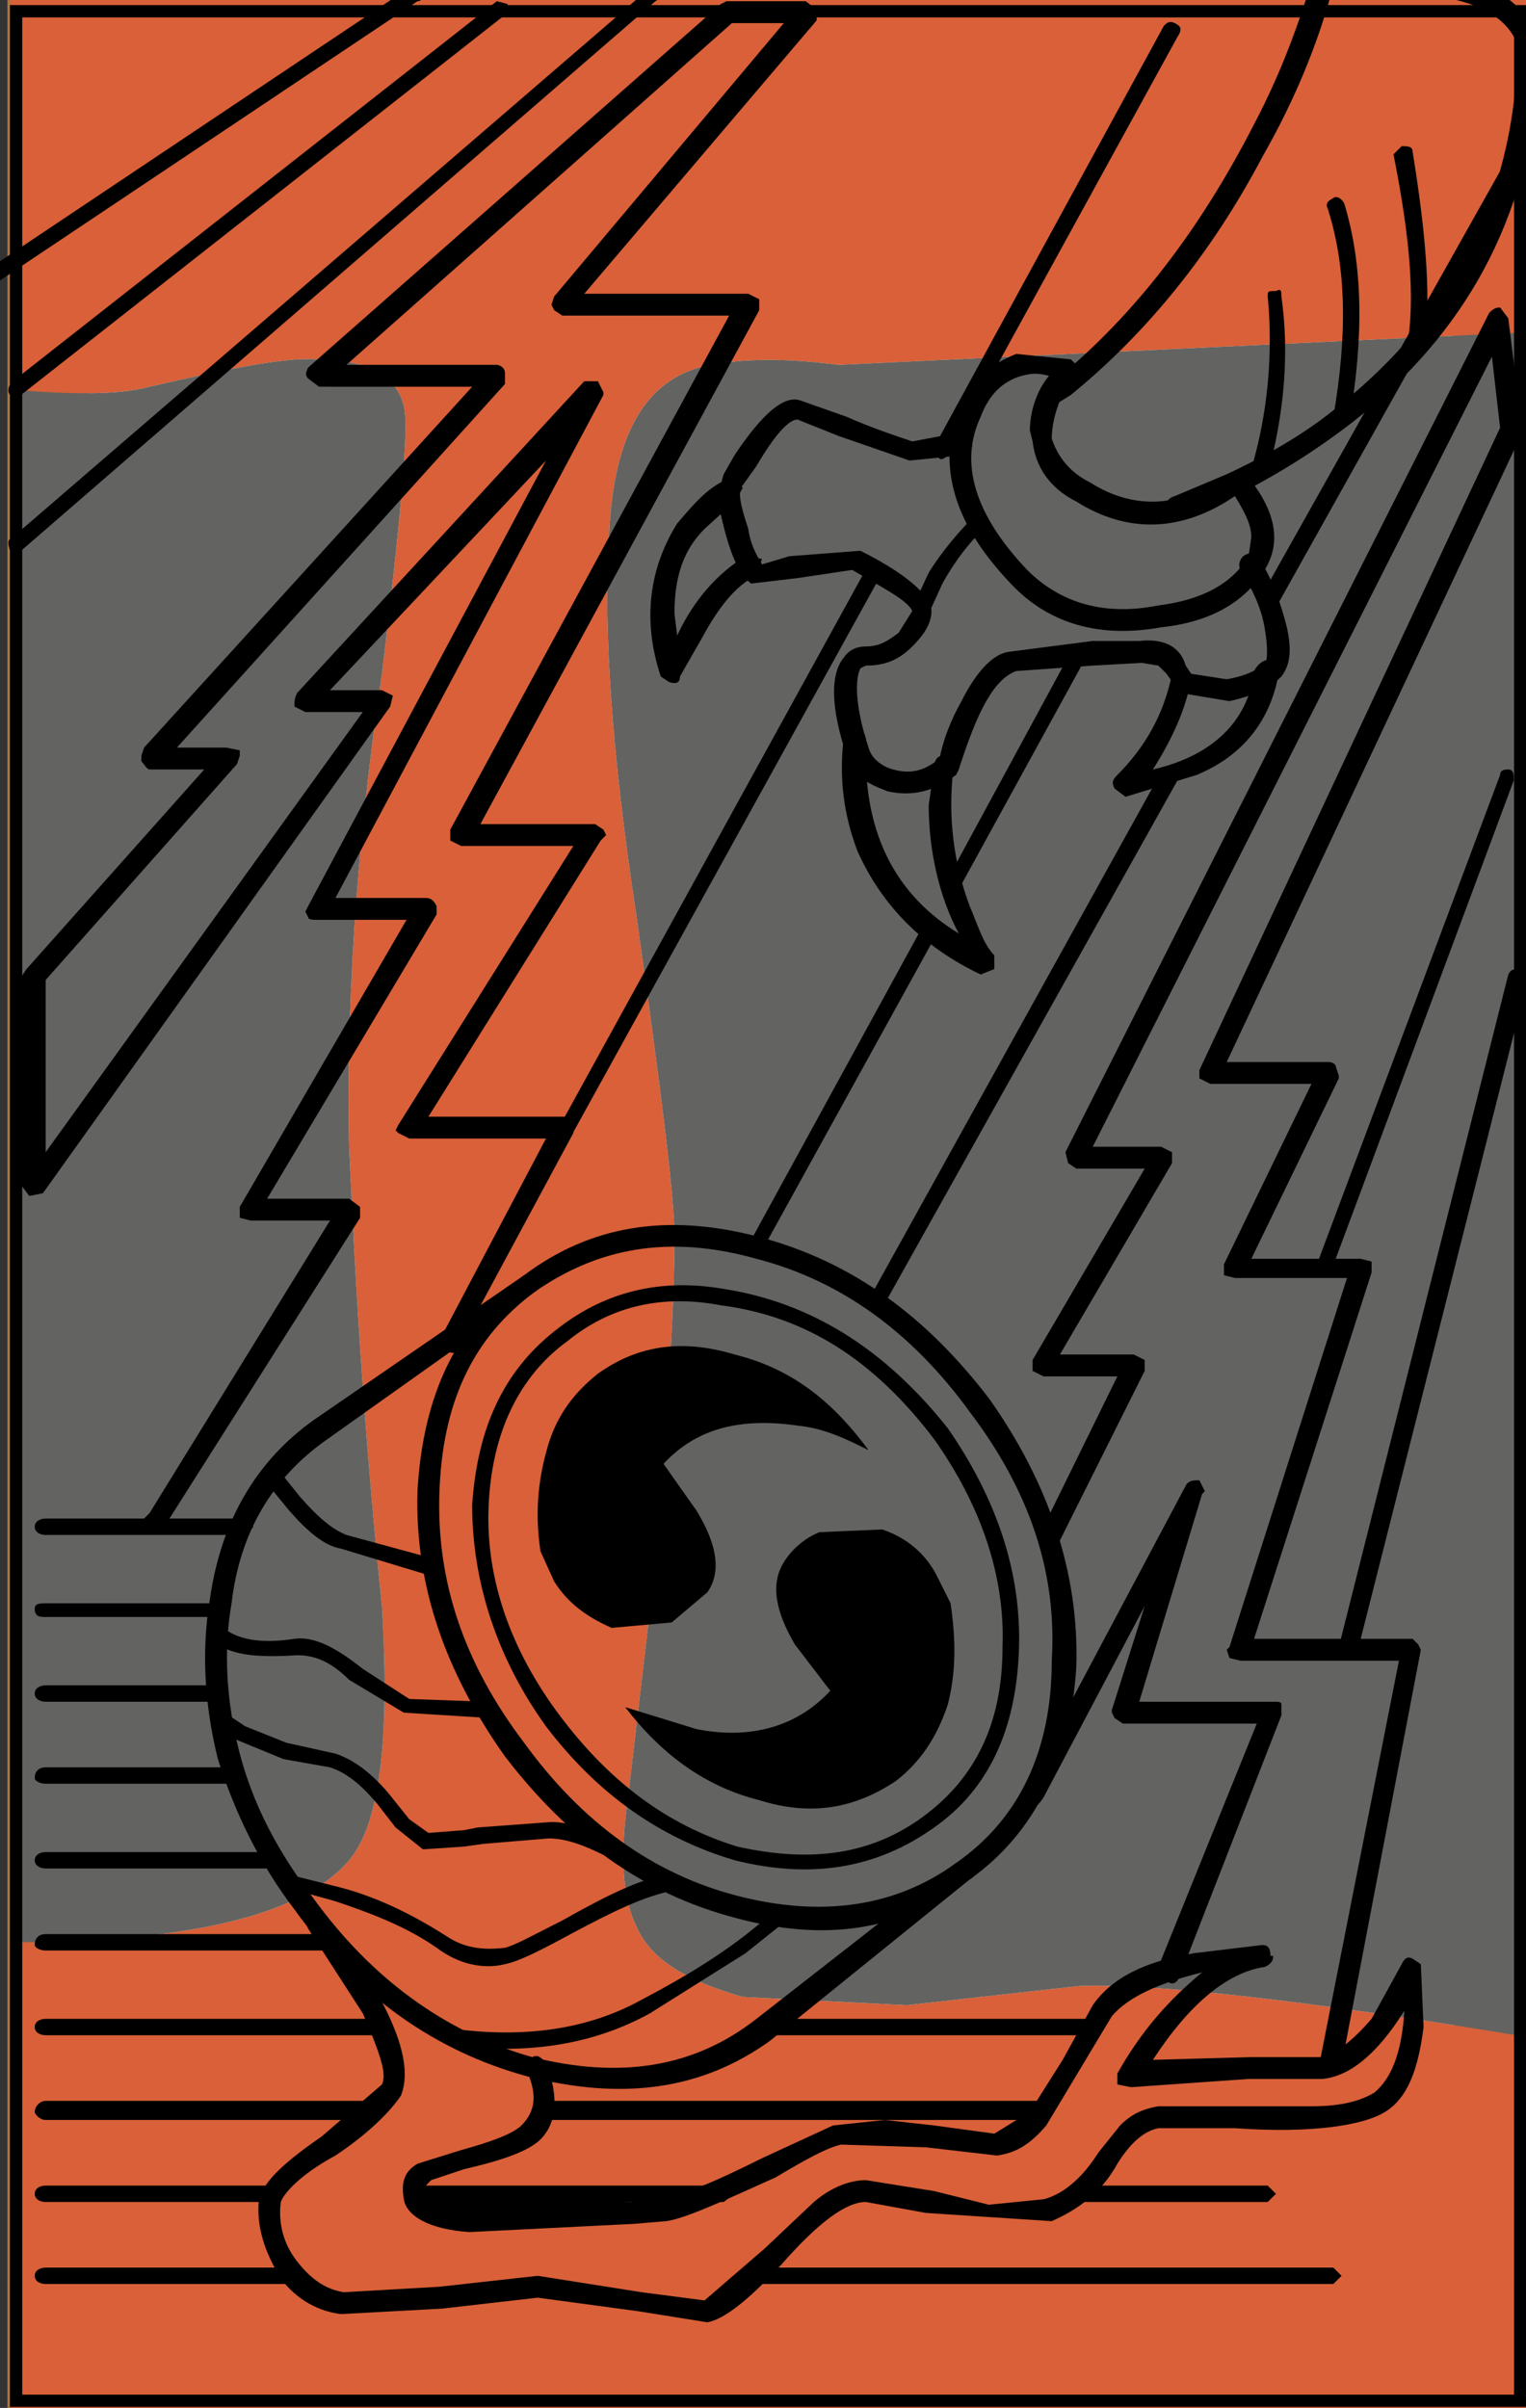 <?xml version="1.0" encoding="utf-8"?>
<!-- Generator: Adobe Illustrator 13.0.0, SVG Export Plug-In . SVG Version: 6.00 Build 14948)  -->
<!DOCTYPE svg PUBLIC "-//W3C//DTD SVG 1.1//EN" "http://www.w3.org/Graphics/SVG/1.1/DTD/svg11.dtd">
<svg version="1.1" id="圖層_1" xmlns="http://www.w3.org/2000/svg" xmlns:xlink="http://www.w3.org/1999/xlink" x="0px" y="0px"
	 width="372px" height="587px" viewBox="0 0 372 587" enable-background="new 0 0 372 587" xml:space="preserve">
<rect x="0" y="0" width="372" height="587" fill="#333333" stroke="none"/>
<g>
	<g>
		<g>
			<g>
				<path fill="#222222" d="M374.349-5.692H1.802v599.808h372.546V-5.692z"/>
			</g>
		</g>
	</g>
	<g>
		<g>
			<g>
				<path fill="#FDF5ED" d="M354.355,14.301H21.796v559.82h332.56V14.301z"/>
			</g>
		</g>
	</g>
	<g>
		<g>
			<g>
				<path fill="#009844" d="M354.355,14.301H21.796v559.82h332.56V14.301z"/>
			</g>
		</g>
	</g>
	<g>
		<g>
			<g>
				<path fill="#009844" d="M354.355,14.301H21.796v559.82h332.56V14.301z"/>
			</g>
		</g>
	</g>
	<g>
		<g>
			<g>
				<path fill="#009844" d="M354.355,14.301H21.796v559.82h332.56V14.301z"/>
			</g>
		</g>
	</g>
	<g>
		<g>
			<g>
				<path fill="#009844" d="M354.355,14.301H21.796v559.82h332.56V14.301z"/>
			</g>
		</g>
	</g>
	<g>
		<g>
			<g>
				<path fill="#009844" d="M354.355,14.301H21.796v559.82h332.56V14.301z"/>
			</g>
		</g>
	</g>
	<g>
		<g>
			<g>
				<path fill="#009844" d="M354.355,14.301H21.796v559.82h332.56V14.301z"/>
			</g>
		</g>
	</g>
	<g>
		<g>
			<g>
				<path fill="#009844" d="M354.355,14.301H21.796v559.82h332.56V14.301z"/>
			</g>
		</g>
	</g>
	<g>
		<g>
			<g>
				<path fill="#009844" d="M354.355,14.301H21.796v559.82h332.56V14.301z"/>
			</g>
		</g>
	</g>
	<g>
		<g>
			<g>
				<path fill="#009844" d="M354.355,14.301H21.796v559.82h332.56V14.301z"/>
			</g>
		</g>
	</g>
	<g>
		<g>
			<g>
				<path fill="#A7754A" d="M374.349,594.115V-5.692H1.802v599.808H374.349z"/>
			</g>
		</g>
		<g>
			<g>
				<path fill="#FDF5ED" d="M354.355,14.301H21.796v559.82h332.56V14.301z"/>
			</g>
		</g>
		<g>
			<g>
				<path fill="#D96038" d="M373.686,80.947V-4.358H2.47v99.304c15.327,1.328,26.658,1.328,33.989-0.67
					c14.661-3.333,26.659-5.994,35.988-6.665c15.995-0.67,23.993,3.332,25.991,11.332c1.334,4.66-0.667,26.658-5.331,65.311
					c-6.665,44.654-8.666,83.307-7.999,115.295c1.334,29.326,3.333,66.646,7.999,111.97c1.999,33.322-0.667,53.316-7.999,61.972
					c-11.328,13.329-38.653,19.994-82.639,19.994v119.961h371.216V496.81c-55.985-9.327-92.64-13.329-110.632-12.659l-41.989,4.666
					l-39.987-2.004c-13.993-3.997-22.658-9.327-25.991-17.326c-3.332-6.664-3.999-17.324-1.998-31.317l7.332-62.649
					c1.998-29.99,3.997-54.65,3.997-73.974c0-9.997-3.333-35.991-9.33-78.646c-5.998-39.323-7.996-69.978-6.665-90.635
					c0.667-24.66,7.999-38.66,21.995-42.656c7.995-1.998,18.659-2.668,33.986-0.664L373.686,80.947z"/>
			</g>
		</g>
		<g>
			<g>
				<path fill="#636361" d="M170.417,89.609c-13.996,3.996-21.328,17.996-21.995,42.656c-1.331,20.657,0.667,51.312,6.665,90.635
					c5.998,42.656,9.33,68.649,9.33,78.646c0,19.323-1.999,43.983-3.997,73.974l-7.332,62.649
					c-2.001,13.993-1.334,24.653,1.998,31.317c3.333,7.999,11.998,13.329,25.991,17.326l39.987,2.004l41.989-4.666
					c17.992-0.67,54.646,3.332,110.632,12.659V80.947l-169.282,7.999C189.076,86.94,178.412,87.611,170.417,89.609z"/>
			</g>
		</g>
		<g>
			<g>
				<path fill="#636361" d="M36.459,94.275c-7.332,1.998-18.663,1.998-33.989,0.67v378.538c43.986,0,71.312-6.665,82.639-19.994
					c7.332-8.655,9.997-28.649,7.999-61.972c-4.666-45.324-6.665-82.644-7.999-111.97c-0.667-31.988,1.334-70.641,7.999-115.295
					c4.664-38.653,6.665-60.651,5.331-65.311c-1.998-8-9.997-12.002-25.991-11.332C63.118,88.281,51.12,90.943,36.459,94.275z"/>
			</g>
		</g>
		<g>
			<g>
				<path d="M199.073,2.306l-2.666-2.005h-19.326l-1.334,0.671L75.112,89.609c-0.667,1.334-0.667,2.004,0,2.668l2.666,1.998H115.1
					l-79.975,87.973l-0.667,1.998v1.334c0.667,0.664,1.334,1.999,2.001,1.999h13.33L6.469,236.229l-1.335,2.005v50.647l2.002,2.668
					l3.332-0.67l84.638-118.627l0.667-2.668l-2.666-1.328H80.445l52.649-55.985l-57.983,108.63l-0.667,1.334l0.667,1.328
					c0,0.67,1.334,0.67,2.001,0.67h21.992l-40.654,69.979v0.669v1.992l2.665,0.671h19.33l-43.986,71.312l-1.334,1.328l1.334,2.004
					c1.999,1.328,3.333,1.328,4-0.664l47.315-74.65v-2.661l-2.665-1.999H65.115l41.322-69.313v-0.664v-1.334
					c-0.667-1.334-1.334-1.998-2.666-1.998H81.777l65.314-122.63V95.61l-1.334-2.669h-3.333l-69.978,75.979
					c-0.667,1.328-0.667,1.998-0.667,3.332l2.665,1.328h13.997l-77.31,107.303v-41.986l46.652-52.652l0.667-1.998v-1.334
					l-3.333-0.664H43.124l79.975-88.644v-1.992v-0.67c0-1.334-1.334-1.998-2.001-1.998H84.442l93.97-83.307h12.662l-55.981,66.645
					l-0.667,1.999l0.667,1.334l2.001,1.328h40.651l-67.976,125.298v1.328v1.341l2.665,1.328h27.325l-42.652,67.979l-0.667,1.335
					l0.667,0.664l2.666,1.334h33.322l-25.327,47.986l-0.664,1.327l1.331,2.005c1.334,1.328,3.332,1.328,3.332-0.664l27.992-51.988
					v-1.999l-2.001-1.998h-33.322l41.988-67.309l1.331-1.341l-0.664-1.328l-2.001-1.334h-27.989l67.977-125.292v-1.334v-1.334
					l-2.665-1.328h-39.988l56.649-66.645V2.97V2.306z"/>
			</g>
		</g>
		<g>
			<g>
				<path d="M251.056,440.16c1.334,0.671,2.001,0,3.332-1.991l24.659-46.651l-7.999,25.317v0.67l0.668,1.334l2.002,1.328h32.655
					l-23.993,59.317v1.334l1.997,1.997c1.335,1.335,2.669,0.665,3.333-1.327l24.66-63.313v-2.668c0-0.665-0.667-0.665-1.998-0.665
					h-32.659l15.331-50.654l0.666-0.67l-1.334-2.662c-1.334,0-2.665,0-3.332,1.334l-39.319,73.975
					C249.057,437.499,249.057,438.833,251.056,440.16z"/>
			</g>
		</g>
		<g>
			<g>
				<path d="M365.687,74.952c-1.334,0-1.999,0.664-2.665,1.328L259.721,280.883l0.668,2.662l1.997,1.34h16.661l-27.325,46.651v1.328
					v1.334l2.666,1.334h17.995l-18.659,37.983l-0.667,0.67l1.998,2.662c1.334,0.67,2.665,0.67,3.332-1.328l20.66-41.321v-2.662
					l-2.664-1.34h-17.996l27.325-46.651v-1.328v-1.334l-2.666-1.335h-16.66L363.688,86.94l1.999,17.332l-73.311,156.617v1.334v0.664
					l2.665,1.334h24.661l-21.328,43.99v0.663v1.999l2.665,0.67h27.325l-28.656,89.971l-0.667,0.665l0.667,1.997l2.665,0.671h38.652
					l-19.326,97.963v0.663c0,1.342,0.668,2.005,2.666,2.005l2.668-2.005l19.326-101.294l-0.667-1.335l-1.334-1.334h-38.653
					l28.656-89.308v-1.328v-1.334l-2.665-0.67h-26.657l21.327-43.983v-0.664l-0.667-2.005c0-0.664-0.667-1.328-1.998-1.328h-24.66
					l71.976-153.284v-1.334l0,0l-3.332-26.658L365.687,74.952z"/>
			</g>
		</g>
		<g>
			<g>
				<path d="M286.379,5.639c-1.334-0.664-2.002,0-2.665,0.664l-55.985,102.636c-0.663,0.664,0,1.998,0.668,1.998
					c0.667,1.334,1.334,1.334,2.665,0L287.046,8.971C288.377,6.966,287.71,6.303,286.379,5.639z"/>
			</g>
		</g>
		<g>
			<g>
				<path d="M214.399,137.595h-2.665l-95.301,173.278c-0.667,0.67,0,1.997,0.667,2.662l2.666-1.328l95.301-172.614
					C215.733,138.929,215.733,137.595,214.399,137.595z"/>
			</g>
		</g>
		<g>
			<g>
				<path d="M263.054,157.588l-2.002,1.334l-29.99,55.314c-0.664,1.334,0,1.998,0.667,2.662c0.667,0.67,2.001,0,2.665-1.328
					l29.99-54.651C265.051,158.922,264.384,158.259,263.054,157.588z"/>
			</g>
		</g>
		<g>
			<g>
				<path d="M227.729,224.233c-1.331,0-1.997,0-2.665,1.334l-42.651,77.969c-0.667,0.671,0,1.342,0.667,2.669
					c1.998,0.664,2.665,0,2.665-1.327l42.653-77.313C229.063,226.232,228.396,225.568,227.729,224.233z"/>
			</g>
		</g>
		<g>
			<g>
				<path d="M377.017,25.632c-1.334-0.664-2.668,0-2.668,0.664L307.704,144.93c0,0.664,0,1.328,0.666,2.662l3.333-0.67
					l65.979-117.957C378.348,26.96,377.682,26.296,377.017,25.632z"/>
			</g>
		</g>
		<g>
			<g>
				<path d="M285.712,187.579c-0.667-1.334-1.335-0.671-2.666,0.67l-71.312,128.618c-1.33,1.341-0.666,2.004,0.668,2.668
					c0.667,1.334,1.997,0.663,2.665-0.664l71.979-128.63C287.71,188.913,287.046,187.579,285.712,187.579z"/>
			</g>
		</g>
		<g>
			<g>
				<path d="M181.745,554.798c0,1.328,0.667,1.992,2.001,1.992h141.286l2.001-1.992l-2.001-2.005H183.746
					C182.412,552.793,181.745,553.458,181.745,554.798z"/>
			</g>
		</g>
		<g>
			<g>
				<path d="M71.113,552.793H11.132c-1.331,0-2.665,0.665-2.665,2.005c0,1.328,1.334,1.992,2.665,1.992h59.981l2.001-1.992
					L71.113,552.793z"/>
			</g>
		</g>
		<g>
			<g>
				<path d="M262.386,534.805c0,1.328,0.668,1.991,2.665,1.991h43.987l1.998-1.991l-1.998-2.005h-43.987
					C263.054,532.8,262.386,533.464,262.386,534.805z"/>
			</g>
		</g>
		<g>
			<g>
				<path d="M176.415,532.8h-75.311c-1.331,0-2.666,0.664-2.666,2.005c0,1.328,1.334,1.991,2.666,1.991h75.311l2.665-1.991
					L176.415,532.8z"/>
			</g>
		</g>
		<g>
			<g>
				<path d="M67.117,532.8H11.132c-1.331,0-2.665,0.664-2.665,2.005c0,1.328,1.334,1.991,2.665,1.991h55.985l1.998-1.991
					L67.117,532.8z"/>
			</g>
		</g>
		<g>
			<g>
				<path d="M254.388,512.143h-121.96c-1.334,0-1.998,1.328-1.998,2.668c0,0.665,0.664,1.992,1.998,1.992h121.96l2.001-1.992
					L254.388,512.143z"/>
			</g>
		</g>
		<g>
			<g>
				<path d="M91.773,512.143H11.132c-1.331,0-2.665,1.328-2.665,2.668c0,0.665,1.334,1.992,2.665,1.992h80.642l1.334-1.992
					L91.773,512.143z"/>
			</g>
		</g>
		<g>
			<g>
				<path d="M186.411,494.147c0,1.334,0.667,1.997,1.998,1.997h77.31l1.998-1.997l-1.998-1.999h-77.31
					C187.078,492.148,186.411,492.813,186.411,494.147z"/>
			</g>
		</g>
		<g>
			<g>
				<path d="M91.773,492.148H11.132c-1.331,0-2.665,0.665-2.665,1.999s1.334,1.997,2.665,1.997h80.642l2.666-1.997L91.773,492.148z"
					/>
			</g>
		</g>
		<g>
			<g>
				<path d="M81.109,471.491H11.132c-1.331,0-2.665,0.665-2.665,2.662c0,0.671,1.334,1.334,2.665,1.334h69.978l2.001-1.334
					L81.109,471.491z"/>
			</g>
		</g>
		<g>
			<g>
				<path d="M67.117,451.498H11.132c-1.331,0-2.665,0.664-2.665,1.991c0,1.341,1.334,2.005,2.665,2.005h55.985l1.998-2.005
					L67.117,451.498z"/>
			</g>
		</g>
		<g>
			<g>
				<path d="M57.784,430.834H11.132c-1.331,0-2.665,0.671-2.665,2.662c0,0.67,1.334,1.341,2.665,1.341h46.652l2.001-1.341
					L57.784,430.834z"/>
			</g>
		</g>
		<g>
			<g>
				<path d="M53.788,410.841H11.132c-1.331,0-2.665,0.67-2.665,1.997c0,1.334,1.334,2.005,2.665,2.005h42.656l1.998-2.005
					L53.788,410.841z"/>
			</g>
		</g>
		<g>
			<g>
				<path d="M53.121,390.847H11.132c-1.331,0-2.665,0-2.665,1.334c0,1.999,1.334,1.999,2.665,1.999h41.989l1.998-1.999
					L53.121,390.847z"/>
			</g>
		</g>
		<g>
			<g>
				<path d="M59.785,370.184H11.132c-1.331,0-2.665,0.669-2.665,2.004c0,1.328,1.334,1.998,2.665,1.998h48.653l1.998-1.998
					L59.785,370.184z"/>
			</g>
		</g>
		<g>
			<g>
				<path d="M302.373,138.929c3.332,5.331,5.331,9.997,5.997,14.657c0.668,4.002,0.668,7.334,0,8.005
					c-1.997,1.992-5.33,3.332-9.329,3.996l-8.662-1.334l-1.335-1.998c-1.334-4.667-5.33-6.664-11.331-6h-11.327l-20.661,2.668
					c-3.999,0.664-7.998,5.331-11.331,11.995c-2.665,4.667-4.663,9.997-5.33,13.999c-3.332,2.663-6.665,3.997-11.331,2.663
					c-2.665-0.671-5.33-2.663-5.998-5.331c-3.332-9.997-3.332-16.662-1.997-19.33l1.331-0.664c4.665,0,7.998-1.334,11.33-4.667
					c3.333-3.333,4.667-5.994,4.667-8.662c0-3.333-5.334-8.669-17.328-14.664l-17.329,1.334l-6.665,1.999
					c-0.667-1.335-2.665-4.003-3.332-8.663c-1.999-6-2.666-9.333-1.335-10.66l3.333-4.673c4.667-7.992,7.999-11.325,9.998-11.325
					l9.996,3.997l17.328,6l13.33-1.334c1.334-0.67,2.665-1.998,1.334-3.332c-0.668-1.998-1.334-1.998-3.333-1.998l-10.664,1.998
					c-3.999-1.334-9.996-3.333-15.993-5.994l-11.332-4.003c-3.999-1.334-9.33,3.333-15.994,13.329l-2.665,4.667
					c-0.667,1.998-1.334,5.331-0.667,9.997c1.998,8.663,3.999,13.993,7.332,16.661l11.328-1.334l13.328-1.998
					c7.998,4.66,13.329,7.328,14.663,9.997l-3.332,5.33c-2.665,1.999-4.667,3.333-7.998,3.333c-1.998,0-3.997,0.67-5.331,2.662
					c-3.332,4.002-3.332,12.001,0.668,23.996c1.33,4.667,4.663,6.665,9.996,8.663c5.997,1.334,11.327,0,16.661-3.996l0.667-1.334
					c4.663-14.664,8.663-21.992,13.993-23.996l18.663-1.328l11.994-0.664l4,0.664l1.997,1.998l3.333,4.667l11.998,1.998
					c5.997-1.334,9.997-3.333,12.662-5.994c1.998-2.668,2.665-6.001,1.334-12.001c-1.334-5.33-3.332-11.324-6.665-16.662
					c-0.666-1.328-2-1.998-3.999-0.664C302.373,136.26,301.706,137.595,302.373,138.929z"/>
			</g>
		</g>
		<g>
			<g>
				<path d="M375.017,18.968c2-5.337,0.666-9.997-3.333-15.334c-7.331-9.326-23.325-12.659-49.316-9.997
					c-1.335,0.67-2.665,1.341-2.665,2.004c-3.333,10.661-7.332,21.992-13.997,34.65c-13.329,25.995-29.322,46.652-47.985,61.985
					l-4.663,3.333c1.331-1.334,2.665-1.334,3.332,0.664c1.331,1.334,1.331,2.669-0.667,3.332l5.33-3.332
					c17.995-14.657,33.989-33.986,46.652-57.976c7.999-13.999,13.328-27.329,16.661-39.323c23.325-2.004,37.322,0.664,43.319,7.992
					c2.668,3.332,3.332,6.665,2.001,10.667c-2.001,32.652-16.662,59.98-43.319,81.309c-7.998,6.664-17.328,11.994-27.325,16.661
					l-12.662,5.331c-2.002,0.67-2.665,1.998-1.334,3.333c0,1.998,1.334,1.998,3.332,1.998l12.662-5.331
					c10.664-5.331,19.993-11.331,28.659-17.996C357.688,80.947,372.352,52.954,375.017,18.968z"/>
			</g>
		</g>
		<g>
			<g>
				<path d="M299.708,115.603c-2.665,1.998-5.998,3.997-10.664,5.331c-7.998,2.662-15.994,1.334-23.325-3.333
					c-5.33-2.662-7.999-6.665-9.33-10.667c0-2.663,0.667-6.665,2.665-10.661l2.666-4.66l0.666-2.668l-1.334-1.334l-13.329-1.334
					c-6.665,2.669-11.327,6.665-13.993,12.666c-5.333,14.656-1.334,28.656,12.662,43.319c9.33,9.997,21.991,13.33,36.654,10.661
					c12.663-1.328,21.325-6.665,25.992-15.327c3.332-6.665,1.334-14-5.33-21.992H299.708z M304.371,135.597
					c-3.996,6.665-11.327,10.661-21.991,11.995c-13.329,2.662-23.993-0.67-31.989-8.663c-12.664-13.329-16.661-25.994-11.33-37.319
					c1.997-5.337,5.33-8.669,9.996-9.997c2.665-0.67,4-0.67,6.665,0c-3.332,3.997-4.666,9.327-4.666,13.33l0.666,2.662
					c0.668,5.994,4,11.331,10.664,14.663c12.662,7.992,25.991,7.329,38.653-1.334c2.001,3.333,4,6.665,4,9.997L304.371,135.597z"/>
			</g>
		</g>
		<g>
			<g>
				<path d="M312.37,72.284c0-1.334,0-2.004-1.334-1.334c-1.998,0-1.998,0-1.998,1.334c1.334,13.993,0,28.656-3.999,41.985
					c-0.668,1.334,0,1.998,0.666,2.662c1.999,0.67,2.665,0,3.333-1.328C313.037,100.94,314.368,86.276,312.37,72.284z"/>
			</g>
		</g>
		<g>
			<g>
				<path d="M327.696,49.622c-0.663-1.328-1.997-1.999-2.664-1.328c-1.331,0.664-1.998,1.328-1.331,2.662
					c4.663,14.663,4.663,31.325,1.331,50.654c0,0.664,0,1.992,1.334,2.662l2.666-1.998
					C332.363,82.281,332.363,64.956,327.696,49.622z"/>
			</g>
		</g>
		<g>
			<g>
				<path d="M344.358,36.957c0-1.328-1.331-1.328-2.665-1.328l-1.999,1.998c4,19.994,5.331,35.321,3.333,46.652
					c-0.667,1.334,0,1.998,1.998,2.662l2.002-1.328C349.024,73.611,347.69,57.621,344.358,36.957z"/>
			</g>
		</g>
		<g>
			<g>
				<path d="M239.727,126.264l-2-0.664c-3.997,3.996-7.996,8.663-11.329,13.993l-3.999,8.669c0,0.664,0,1.991,1.335,2.662
					c1.33,0,1.998,0,2.664-1.334l3.333-7.328c3.332-6.001,6.665-9.997,9.996-13.329
					C241.058,127.598,241.058,127.598,239.727,126.264z"/>
			</g>
		</g>
		<g>
			<g>
				<path d="M208.402,177.582c-1.997,0-2.665,0-2.665,1.998c-1.334,9.997,0,19.33,3.333,27.992
					c5.997,13.329,15.993,23.326,29.99,29.991l3.332-1.334v-3.332c-2.666-2.668-4-7.329-5.997-11.995
					c-4-10.667-5.334-21.991-4-33.322c0-1.999,0-2.663-2.665-3.333c-1.334,0-2.002,1.334-2.002,2.662l-1.331,9.333
					c0,11.331,2.666,22.662,7.332,31.324c-15.33-9.326-22.661-23.996-22.661-43.319v-4.003
					C211.068,178.916,209.737,177.582,208.402,177.582z"/>
			</g>
		</g>
		<g>
			<g>
				<path d="M165.083,154.927l-0.667-5.337c0-8.662,2.001-15.327,7.332-20.657l7.332-6.665l1.998-3.332l-0.664-0.664
					c-1.334-2.005-2.001-2.669-3.332-1.341c-4.667,2.005-7.999,6.001-11.998,10.667c-6.665,10.667-8.663,23.326-4,37.325
					l2.001,1.328c1.998,0.664,2.665,0,2.665-1.328l5.331-9.333c3.999-7.329,7.999-12.666,13.329-15.334l1.334-3.997l-3.999-0.664
					C175.08,139.593,169.083,146.257,165.083,154.927z"/>
			</g>
		</g>
		<g>
			<g>
				<path d="M309.038,160.92c-1.334,0-2.665,1.334-3.333,2.663c-1.334,12.001-9.996,20.664-24.659,23.996
					c4.666-7.335,7.998-14.664,9.333-21.992l0,0l-2.002-3.332c-1.998,0-2.665,0.664-2.665,1.998
					c-1.998,9.997-6.665,17.996-13.329,24.66c-1.335,1.328-1.335,1.998-0.667,3.332l2.665,1.999l17.329-5.331
					c11.33-4.667,17.995-13.329,19.993-24.66C311.703,162.255,311.036,161.591,309.038,160.92z"/>
			</g>
		</g>
		<g>
			<g>
				<path d="M131.093,311.543l-3.332-0.67l-51.315,35.32c-13.996,9.996-22.659,24.659-25.327,43.982
					c-1.999,12.003-1.331,25.332,2.001,38.66c4,12.665,9.997,25.324,18.659,36.655c15.331,21.321,34.657,34.65,56.648,40.651
					c23.326,6,42.653,3.332,59.314-8.663l48.653-39.317c1.331-0.67,1.997-2.004,0.666-4.002h-3.999l-48.653,37.988
					c-15.327,11.995-33.322,14.657-54.647,9.334c-21.328-6.001-39.32-19.33-53.316-38.66c-8.666-11.324-14.664-22.662-17.995-35.321
					c-3.333-12.658-4-25.322-1.998-36.654c1.998-17.331,9.997-30.661,23.325-39.986l50.651-35.985
					C131.761,314.204,131.761,312.207,131.093,311.543z"/>
			</g>
		</g>
		<g>
			<g>
				<path d="M185.077,301.546c-22.659-6-41.318-2.668-57.316,9.327c-16.661,11.995-24.657,29.319-25.991,52.646
					c-0.667,22.662,6.665,43.99,21.328,64.653c15.327,19.994,33.323,33.323,55.981,39.317c21.991,5.994,40.654,3.331,57.316-9.327
					c15.994-11.338,24.656-29.326,25.99-51.988c0.668-22.662-6.664-44.646-21.328-65.311
					C225.731,320.869,207.735,307.54,185.077,301.546z M130.43,314.875c15.327-10.667,32.656-14,53.98-8.005
					c20.662,5.337,37.989,18.002,51.986,37.325c14.66,19.323,21.324,39.316,19.993,60.651c0,21.985-7.998,38.646-23.326,49.313
					c-14.663,10.667-32.655,13.329-53.316,7.998c-20.661-5.336-37.989-17.995-51.985-37.318
					c-14.66-19.33-21.324-39.323-20.657-60.651C107.768,342.197,115.1,326.199,130.43,314.875z"/>
			</g>
		</g>
		<g>
			<g>
				<path d="M176.415,314.204c-15.331-2.661-28.66,0.671-39.988,9.327c-13.329,9.996-19.993,23.996-21.327,43.319
					c0,18.666,5.997,37.325,17.995,53.986c12.662,16.662,27.989,27.329,45.985,32.652c18.66,4.673,34.657,2.005,48.649-7.992
					c13.329-9.332,19.994-23.989,20.662-43.318c0.666-18.667-5.331-36.656-17.329-53.98
					C215.733,328.868,197.739,317.537,176.415,314.204z M179.747,450.157c-17.329-5.323-31.325-15.991-43.32-31.981
					c-11.998-15.997-17.995-33.323-17.328-50.654c0.667-17.996,7.332-31.989,19.326-40.658c10.664-8.655,23.326-11.324,37.322-8.655
					c20.66,2.661,37.322,13.328,51.981,32.652c11.332,15.99,17.329,33.322,16.662,50.653c0,18.653-6.664,31.982-19.327,41.315
					C212.402,452.162,197.739,454.16,179.747,450.157z"/>
			</g>
		</g>
		<g>
			<g>
				<path d="M84.442,374.186c-3.333-1.334-6.665-4.002-11.328-9.326l-5.333-6.665l-2.665-0.671
					c-0.667,0.671-0.667,1.999-0.667,3.333l6.001,7.335c4.663,5.324,8.662,8.656,12.662,9.326l21.992,6.665l2.666-1.998
					c0.667-0.664,0-1.334-1.331-2.005L84.442,374.186z"/>
			</g>
		</g>
		<g>
			<g>
				<path d="M88.441,406.838c-6.665-5.324-11.995-7.992-16.662-7.328c-8.662,1.334-13.996,0-17.328-2.669h-2.665
					c-1.998,0.671-1.998,1.341,0,2.669c3.332,3.995,10.664,4.666,20.66,3.995c4,0,7.999,1.342,12.662,6.002l13.329,7.998
					l21.328,1.334c1.331-0.663,1.331-1.334,1.331-2.004l-1.331-1.992h-1.334l-18.659-0.671L88.441,406.838z"/>
			</g>
		</g>
		<g>
			<g>
				<path d="M152.421,452.162c1.334-0.664,0.667-1.334,0-2.005c-6.665-3.333-12.662-5.994-17.996-5.994l-17.992,1.334l-3.332,0.664
					l-8.666,0.663l-4.663-3.331l-5.333-6.665c-4.664-5.323-8.663-7.992-12.662-9.327l-11.995-2.661l-9.997-4.003l-4-2.661
					c-0.667-0.671-1.998-0.671-2.665,0c-1.334,0.663-1.334,1.991,0,2.661l4.663,3.333l11.331,4.666l11.331,1.998
					c3.997,1.334,7.329,4.003,11.328,8.662l4.667,6.001l6.665,5.331l9.997-0.671l4.663-0.663l15.998-1.328
					c5.33,0,10.661,2.662,15.994,5.323C151.754,454.16,152.421,453.489,152.421,452.162z"/>
			</g>
		</g>
		<g>
			<g>
				<path d="M139.092,471.491c9.997-5.336,17.996-9.333,25.324-10.667c1.334,0,1.334-1.334,1.334-2.662l-2.665-1.34
					c-7.332,1.34-15.331,5.336-25.992,11.337c-6.664,3.332-11.331,5.994-13.996,6.665c-5.334,0.663-9.997,0-13.996-2.668
					c-7.332-4.667-15.995-9.334-25.991-12.003l-13.329-3.331c-0.667-0.664-1.335,0-2.002,1.34c0,1.328,0.667,1.991,2.002,1.991
					l11.995,3.333c9.997,3.332,17.996,6.665,24.66,11.338c5.33,3.996,11.327,5.323,16.661,3.996
					C126.431,478.156,131.761,475.487,139.092,471.491z"/>
			</g>
		</g>
		<g>
			<g>
				<path d="M189.076,465.491c-9.33,8.662-19.993,15.327-32.655,21.991c-11.998,6.665-26.658,9.327-43.987,7.335
					c-1.334,0-1.998,0.664-1.998,1.992c0,1.34,0.664,2.004,1.331,2.004c17.996,1.998,33.323-0.664,46.652-7.999l23.326-14.663
					l9.998-7.992c0.666-0.67,0.666-1.341,0-2.668C190.411,464.157,189.743,464.157,189.076,465.491z"/>
			</g>
		</g>
		<g>
			<g>
				<path d="M179.08,330.196c-13.329-3.997-23.993-1.992-33.323,4.673c-6.665,5.323-10.664,11.324-12.662,19.323
					c-2.001,7.335-2.665,15.326-1.334,23.996l3.332,7.328c3.333,5.33,7.999,8.663,13.996,11.324l14.664-1.327l8.663-7.329
					c3.333-4.673,2.665-11.337-2.665-19.993l-7.999-11.337c7.999-8.656,18.663-11.325,32.656-9.327
					c6.663,0.671,11.998,3.333,17.327,5.994C202.405,340.863,192.408,333.527,179.08,330.196z"/>
			</g>
		</g>
		<g>
			<g>
				<path d="M228.396,384.183c-2.665-5.331-7.332-9.326-13.329-11.331l-15.327,0.664c-3.333,1.341-6.664,4.002-8.666,7.335
					c-3.332,5.33-1.998,11.995,2.668,19.993l8.663,11.331c-7.998,8.662-19.326,11.995-32.655,9.333l-17.329-5.337
					c8.663,11.33,19.327,19.329,32.656,22.662c12.662,3.996,23.325,1.998,33.322-4.667c5.998-4.666,9.997-10.667,12.662-18.658
					c2.001-7.999,2.001-15.334,0.667-24.661L228.396,384.183z"/>
			</g>
		</g>
		<g>
			<g>
				<path d="M367.685,187.579c-0.664,0-1.998,0-1.998,1.334l-44.654,119.298c-0.664,1.991,0,2.662,0.667,2.662
					c1.335,0.67,2.666,0,2.666-0.671l44.653-119.961C369.019,188.913,369.019,187.579,367.685,187.579z"/>
			</g>
		</g>
		<g>
			<g>
				<path d="M371.017,236.229c-1.998,0-2.665,0-3.332,1.334l-41.318,163.951c0,1.328,0,2.662,1.998,2.662
					c0.668,0,2.002,0,2.665-1.997l41.322-163.282C372.352,237.563,372.352,236.229,371.017,236.229z"/>
			</g>
		</g>
		<g>
			<g>
				<path d="M159.753-2.36h-2.001L3.137,130.931c-1.334,0.67-1.334,1.334-0.667,3.332c1.334,0.67,1.998,0.67,2.665,0L159.753,0.301
					C161.084-0.362,161.084-1.026,159.753-2.36z"/>
			</g>
		</g>
		<g>
			<g>
				<path d="M123.765,0.972l-2.668-0.671L3.137,92.941c-1.334,1.334-1.334,2.669-0.667,3.333h2.665l117.964-92.64L123.765,0.972z"/>
			</g>
		</g>
		<g>
			<g>
				<path d="M101.771-2.36l-1.998-0.67L-4.862,66.947c-1.331,0.67-1.331,1.341-0.667,2.669l2.668,0.664L101.771,0.301
					C103.104,0.301,103.104-1.026,101.771-2.36z"/>
			</g>
		</g>
		<g>
			<g>
				<path d="M79.778,467.489l-3.999-0.671c-1.334,0.671-1.334,2.005-0.667,3.333l13.33,20.663
					c3.999,9.327,5.998,14.663,4.666,17.332l-14.663,12.659c-8.662,5.994-13.996,10.667-15.327,15.327
					c-0.667,6.664,1.331,12.664,5.33,19.329c4,5.33,9.33,7.992,14.664,8.663l24.657-1.334l23.325-2.67l24.66,3.333l16.662,2.669
					c4-0.664,9.997-5.331,17.996-13.993c9.329-10.661,15.994-15.334,20.657-15.334l14.663,2.668l30.657,2.005
					c5.997-2.668,11.994-6.664,15.994-13.999c3.332-5.33,6.664-7.999,9.997-8.663h18.659c18.663,1.328,31.324-0.663,36.655-3.996
					c5.333-3.332,7.998-9.996,9.333-20.663l-0.668-15.327l-2.001-1.335c-1.331-0.67-1.998,0-2.665,1.335l-7.332,13.328
					c-4.663,5.331-8.662,8.663-12.662,9.334h-16.66l-23.993,0.664c8.665-13.33,17.995-21.328,27.324-22.662
					c1.335-0.664,2.002-1.328,2.002-2.669h-0.667c0-1.991-0.667-2.662-2.001-2.662l-16.662,1.998
					c-11.995,2.005-19.994,6.001-24.656,12.665l-7.332,13.33l-7.998,12.664l-8.663,5.324l-14.664-1.991l-11.995-1.341l-12.661,1.341
					l-17.329,7.991c-11.995,6.001-19.993,9.334-23.993,9.334l-7.996,1.327l-50.651-1.991c0-1.341,0.667-2.005,1.998-3.332
					l7.999-2.668c8.662-2.005,14.66-3.997,17.992-6.665c4.667-3.996,5.333-10.661,2.001-19.33c-1.334-1.327-2.001-1.998-3.332-1.327
					c-2.001,0.664-2.665,1.99-1.334,3.332c2.665,5.994,2.001,9.996-1.331,13.329c-2.002,1.991-7.332,3.996-14.664,5.994
					l-10.664,3.332c-3.333,1.998-4,4.666-3.333,8.663c0.667,3.996,5.998,7.328,15.994,7.998l39.987-1.998l7.999-0.664
					c4.667-0.67,13.33-4.673,26.658-10.667c6.665-4.002,12.662-7.335,15.995-7.998l20.66,0.663l17.328,2.005
					c4.663-0.664,7.996-2.668,11.995-7.328l7.999-13.329l7.994-13.329c4-4.673,11.332-8.005,21.996-10.667
					c-7.999,6.664-14.664,13.999-20.661,24.659v1.328v1.341l3.332,0.664l28.656-2.005h17.996
					c6.665-0.663,13.328-5.994,19.993-16.661c-0.667,10.667-3.332,16.661-7.331,19.993c-3.333,2.005-7.996,3.333-15.327,3.333
					h-17.996H282.38c-4,0.67-6.665,2.005-9.33,4.673l-5.333,6.664c-3.333,5.324-7.996,9.997-13.329,11.325l-13.33,1.334
					l-13.329-3.333l-16.66-2.661c-3.333,0-7.996,1.327-12.662,5.323l-11.995,11.338l-14.663,12.658l-15.327-1.997l-25.328-3.997
					l-23.989,2.662l-23.326,1.335c-4-0.664-7.332-2.669-10.664-6.665c-3.999-4.667-5.333-9.997-4.667-15.334
					c0.667-1.991,4.667-6.664,13.33-11.324c7.999-5.337,13.329-10.661,15.994-14.663C101.104,502.146,95.106,488.153,79.778,467.489
					z"/>
			</g>
		</g>
	</g>
</g>
<path id="PATH77" fill="none" stroke="#000000" stroke-width="3" stroke-miterlimit="100" d="M370.59,585.26H3.92V2.74h366.67
	V585.26L370.59,585.26z"/>
</svg>
